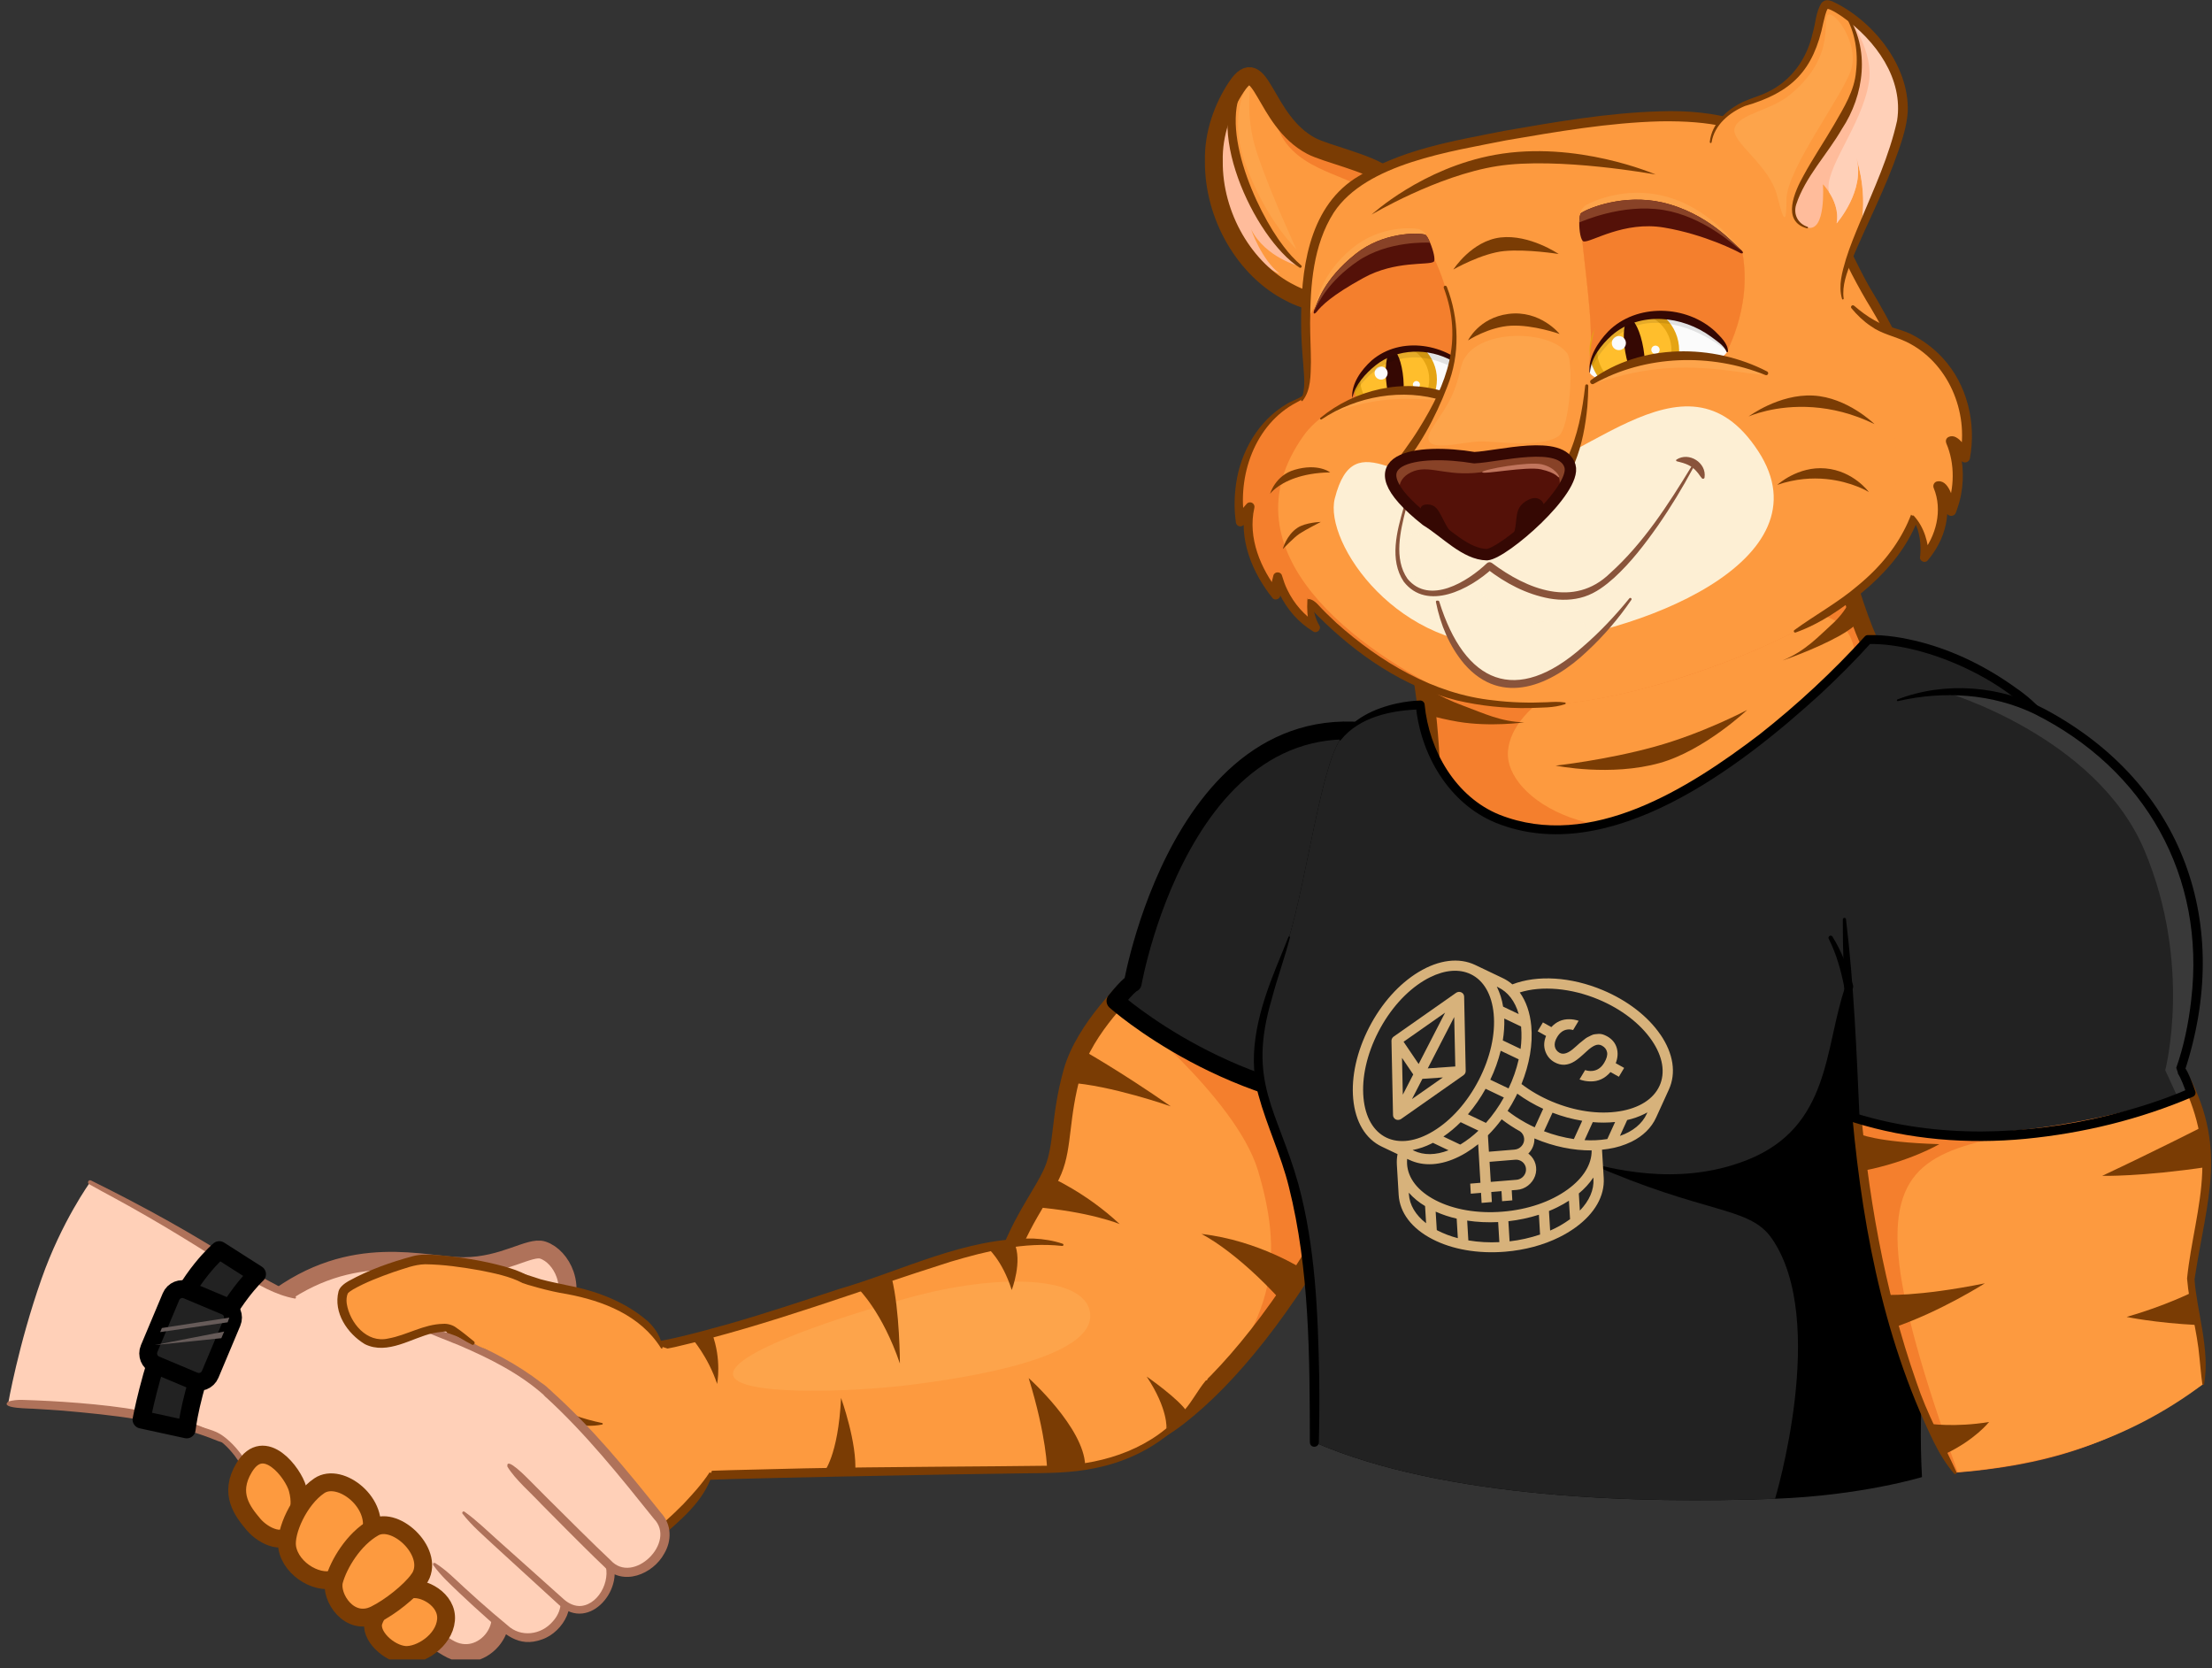 <svg xmlns="http://www.w3.org/2000/svg" width="248" height="187" viewBox="0 0 248 187" fill="none">
  <rect x="0" y="0" width="248" height="187" fill="#333333" stroke="none"/>
  <g clip-path="url(#clip0_1_1682)">
    <path d="M132.233 158.738C125.113 164.3 120.793 162.451 117.16 160.116C112.119 156.874 110.917 148.245 112.47 142.779C114.024 137.307 116.925 133.954 118.072 131.213C119.22 128.472 118.794 125.235 120.222 120.164C120.919 117.679 122.562 115.239 124.055 113.405C125.609 111.495 126.997 110.233 126.997 110.233L156.13 124.078C154.837 126.618 154.732 127.23 150.749 134.681C144.154 147.023 137.71 154.464 132.228 158.743L132.233 158.738Z" fill="#F47F2D"/>
    <path d="M112.47 142.774C114.319 137.397 116.925 133.949 118.072 131.208C119.22 128.467 118.794 125.23 120.222 120.159C120.919 117.674 123.569 114.056 125.063 112.217C125.063 112.217 138.557 122.88 141.047 131.248C143.673 140.068 143.673 148.331 133.316 157.856C120.618 169.542 108.106 155.466 112.47 142.774Z" fill="#FD9A3F"/>
    <path d="M158.786 117.859C156.832 122.64 154.787 127.365 150.754 134.671C143.989 146.918 137.71 154.444 132.233 158.733C125.704 163.849 120.498 162.672 117.16 160.111C111.869 156.057 110.917 148.24 112.47 142.774C114.024 137.302 116.925 133.949 118.072 131.208C119.22 128.467 118.794 125.23 120.222 120.159C120.919 117.674 122.562 115.234 124.055 113.4C125.609 111.49 126.997 110.228 126.997 110.228" stroke="#7A3C04" stroke-width="2" stroke-linecap="round" stroke-linejoin="round"/>
    <path d="M156.135 124.068C138.276 124.018 125.063 112.217 125.063 112.217C126.616 110.308 126.997 110.223 126.997 110.223C126.997 110.223 134.198 73.167 159.498 83.555C182.127 92.845 158.701 117.779 156.135 124.068Z" fill="#222222"/>
    <path d="M156.135 124.068C138.276 124.018 125.063 112.217 125.063 112.217C126.616 110.308 126.997 110.223 126.997 110.223C126.997 110.223 133.406 73.768 159.498 83.555C182.463 92.168 158.701 117.779 156.135 124.068Z" stroke="black" stroke-width="2" stroke-linecap="round" stroke-linejoin="round"/>
    <path d="M146.179 142.353C146.179 142.353 141.133 139.055 134.704 138.334C134.704 138.334 138.512 140.163 143.723 145.91C143.723 145.91 145.207 144.036 146.179 142.353Z" fill="#7A3C04"/>
    <path d="M117.737 131.945C117.737 131.945 121.77 133.694 125.534 137.226C125.534 137.226 122.156 135.813 115.807 135.302C115.807 135.302 116.885 133.333 117.737 131.945Z" fill="#7A3C04"/>
    <path d="M121.375 117.719C121.375 117.719 125.579 120.074 131.266 124.028C131.266 124.028 124.466 121.643 119.806 121.367L121.375 117.724V117.719Z" fill="#7A3C04"/>
    <path d="M153.56 129.394C153.56 129.394 150.057 127.29 145.803 127.099C145.803 127.099 149.586 128.783 151.871 132.621L153.56 129.394Z" fill="#7A3C04"/>
    <path d="M135.17 149.829C136.828 153.808 134.303 156.774 133.601 157.511C130.404 160.893 128.004 164.646 117.396 164.736C108.031 164.812 78.827 165.127 73.931 165.713C69.036 166.3 60.392 166.24 60.001 159.786C59.59 152.926 67.768 151.568 70.053 151.422C76.251 151.037 91.129 146.066 95.894 144.447C102.744 142.117 112.124 137.963 119.11 139.552C127.142 141.38 132.825 144.202 135.165 149.829H135.17Z" fill="#FD9A3F"/>
    <path d="M82.184 154.078C82.375 156.544 95.543 156.067 101.982 155.261C108.421 154.454 122.647 152.289 122.226 147.298C121.861 142.984 111.899 142.683 101.727 145.53C91.55 148.371 82.019 151.913 82.184 154.073V154.078Z" fill="#FDA44B"/>
    <path d="M77.564 150.024C77.564 150.024 79.388 152.084 80.4 155.145C80.4 155.145 80.947 152.44 79.824 149.463L77.564 150.024Z" fill="#7A3C04"/>
    <path d="M76.482 165.603C76.482 165.603 77.915 163.103 77.745 161.459C77.745 161.459 78.306 163.143 78.977 165.633L76.482 165.603Z" fill="#7A3C04"/>
    <path d="M92.356 165.057C92.356 165.057 93.975 163.268 94.296 156.714C94.296 156.714 96.13 161.805 95.879 165.052H92.362L92.356 165.057Z" fill="#7A3C04"/>
    <path d="M96.26 144.507C96.26 144.507 98.921 147.073 100.895 152.86C100.895 152.86 100.885 146.893 99.978 143.27L96.265 144.507H96.26Z" fill="#7A3C04"/>
    <path d="M110.651 139.827C110.651 139.827 112.34 141.17 113.432 144.618C113.432 144.618 114.675 141.38 113.713 139.331L110.651 139.827Z" fill="#7A3C04"/>
    <path d="M117.396 164.731C117.396 164.731 117.366 161.098 115.331 154.489C115.331 154.489 121.515 160.021 121.665 164.27L117.401 164.731H117.396Z" fill="#7A3C04"/>
    <path d="M130.775 160.171C130.775 160.171 131.006 158.002 128.56 154.319C128.56 154.319 132.238 156.864 133.12 158.327L130.775 160.171Z" fill="#7A3C04"/>
    <path d="M69.171 150.896C73.39 150.766 77.604 149.548 81.683 148.426C85.812 147.243 89.891 145.885 93.985 144.532C101.186 142.458 108.226 138.705 115.908 138.85C117.005 138.905 118.108 139.075 119.145 139.431C119.21 139.451 119.245 139.526 119.225 139.592C119.205 139.647 119.145 139.682 119.09 139.677C114.82 139.206 110.631 140.248 106.562 141.451C96.32 144.688 86.183 148.581 75.675 151.011C73.55 151.462 71.411 151.868 69.176 151.903C68.9 151.903 68.67 151.688 68.67 151.407C68.67 151.127 68.895 150.896 69.176 150.901L69.171 150.896Z" fill="#7A3C04"/>
    <path d="M135.395 154.88C135.059 156.243 134.172 157.355 133.336 158.443C130.735 161.71 126.847 163.774 122.793 164.581C120.107 165.157 117.336 165.142 114.615 165.172L106.477 165.293C101.131 165.393 87.25 165.653 82.069 165.809C79.368 165.904 76.632 165.969 73.986 166.215C73.706 166.255 73.44 166.049 73.415 165.764C73.39 165.488 73.591 165.242 73.866 165.217C78.576 164.801 85.401 164.751 90.182 164.611C99.437 164.426 109.389 164.426 118.659 164.305C123.955 164.135 129.432 162.271 132.83 158.042C133.722 157.02 134.303 155.827 135.175 154.78C135.25 154.684 135.42 154.77 135.385 154.885L135.395 154.88Z" fill="#7A3C04"/>
    <path d="M61.92 147.9C58.763 150.365 50.791 149.253 48.145 151.187C46.888 152.104 45.424 155.491 43.3 158.137L43.29 158.152C40.944 161.063 37.788 163.068 33.223 159.831C25.942 154.659 27.926 147.915 30.617 145.865C39.547 139.05 47.564 141.962 52.024 141.942C56.478 141.922 59.385 139.657 60.858 140.143C61.95 140.504 62.902 141.566 63.353 142.854C63.93 144.502 63.699 146.517 61.925 147.895L61.92 147.9Z" fill="#FFD0B8"/>
    <path d="M61.92 147.9C58.763 150.365 50.791 149.253 48.145 151.187C46.888 152.104 45.424 155.491 43.3 158.137L43.29 158.152C40.944 161.063 37.788 163.068 33.223 159.831C25.942 154.659 27.926 147.915 30.617 145.865C39.547 139.05 47.564 141.962 52.024 141.942C56.478 141.922 59.385 139.657 60.858 140.143C61.95 140.504 62.902 141.566 63.353 142.854C63.93 144.502 63.699 146.517 61.925 147.895L61.92 147.9Z" stroke="#AF725A" stroke-width="2" stroke-miterlimit="10"/>
    <path d="M55.281 141.726C55.135 143.64 56.478 144.678 58.337 144.572C59.385 144.532 60.512 144.232 61.519 143.911C61.665 143.866 61.745 144.091 61.599 144.147L60.562 144.552C58.407 145.399 55.301 145.65 54.469 142.899C54.364 142.398 53.943 141.22 54.785 141.15C55.09 141.15 55.326 141.426 55.281 141.726Z" fill="#AF725A"/>
    <path d="M80.801 156.699C79.639 153.136 75.981 151.027 71.782 150.445C68.7 150.019 49.618 149.729 44.758 154.028C37.893 160.106 52.394 181.242 57.345 180.27C66.871 178.406 76.181 170.775 78.957 166.52C80.3 164.456 81.844 159.891 80.801 156.694V156.699Z" fill="#FD9A3F"/>
    <path d="M59.435 149.794C53.933 150.135 48.015 151.147 44.758 154.033C37.893 160.111 52.394 181.247 57.345 180.275C66.871 178.411 76.181 170.78 78.957 166.525C79.208 166.139 79.468 165.663 79.714 165.127" fill="#FD9A3F"/>
    <path d="M59.445 149.984C54.88 150.851 50.029 151.017 46.086 153.637C44.833 154.414 43.886 155.581 43.615 157.06C42.713 162.697 46.752 169.512 50.024 173.921C51.467 175.745 55.185 180.476 57.716 179.629C64.907 177.975 71.461 173.846 76.612 168.62C77.674 167.482 78.697 166.375 79.559 165.057L79.874 165.202C78.942 168.339 76.196 170.494 73.831 172.568C69.176 176.312 63.819 179.378 57.952 180.696C54.749 181.693 50.906 176.818 49.127 174.608C45.705 169.928 41.591 162.832 42.628 156.844C43.28 153.387 46.963 151.763 49.969 150.826C53.041 149.944 56.228 149.413 59.425 149.608L59.45 149.989L59.445 149.984Z" fill="#7A3C04"/>
    <path d="M72.218 148.311C68.269 145.855 62.872 144.913 58.793 143.375C51.623 140.664 46.201 147.639 53.131 151.132C57.581 153.377 60.452 159.57 67.512 159.61C75.545 159.655 75.896 150.601 72.213 148.311H72.218Z" fill="#FD9A3F"/>
    <path d="M74.197 151.092C73.826 150.014 73.009 148.947 72.222 148.306C67.357 144.367 62.877 144.908 58.798 143.37C51.628 140.659 46.206 147.634 53.136 151.127C57.586 153.372 60.457 159.565 67.517 159.605" fill="#FD9A3F"/>
    <path d="M74.102 151.127C71.822 147.469 67.638 145.83 63.544 145.069C61.444 144.743 59.34 144.081 57.295 143.48C55.376 143.064 53.181 143.36 51.693 144.668C50.12 145.966 50.13 148.115 51.668 149.453C52.404 150.18 53.397 150.586 54.279 151.132C56.989 152.911 59.034 155.622 61.705 157.325C63.459 158.463 65.388 159.074 67.512 159.53C67.603 159.54 67.603 159.69 67.512 159.7C62.922 160.617 59.169 156.834 56.127 154.028C55.14 153.146 54.153 152.324 53.011 151.718C51.192 150.816 49.358 149.298 49.353 147.038C49.388 144.457 51.798 142.728 54.103 142.348C56.378 141.862 58.508 142.749 60.617 143.415C61.635 143.691 62.682 143.891 63.739 144.121C66.941 144.733 70.163 145.96 72.663 148.15C73.49 148.927 74.122 149.939 74.287 151.067C74.302 151.172 74.152 151.222 74.102 151.132V151.127Z" fill="#7A3C04"/>
    <path d="M187.058 100.747C171.218 103.764 163.932 93.531 160.52 89.553C160.565 84.812 159.883 74.535 157.809 69.564C148.669 37.008 197.921 27.222 204.942 56.561C206.42 62.724 208.785 73.267 213.089 77.602C214.122 78.509 202.1 97.876 187.053 100.742L187.058 100.747Z" fill="#F47F2D"/>
    <path d="M187.058 100.747C171.188 103.608 163.932 93.531 160.52 89.553C160.565 84.812 159.883 74.535 157.809 69.564C148.669 37.008 197.921 27.222 204.942 56.561C206.42 62.724 208.785 73.267 213.089 77.602C214.122 78.509 202.06 98.036 187.053 100.742L187.058 100.747Z" stroke="#7A3C04" stroke-width="2" stroke-linecap="round" stroke-linejoin="round"/>
    <path d="M187.925 71.203C178.253 74.495 169.544 78.789 169.068 84.181C168.592 89.573 179.636 96.463 193.988 90.61C209.005 84.482 209.441 73.713 206.941 70.571C204.44 67.424 196.338 68.341 187.925 71.203Z" fill="#FD9A3F"/>
    <path d="M174.41 85.83C174.41 85.83 180.032 85.218 185.489 83.715C190.946 82.212 195.882 79.591 195.882 79.591C195.882 79.591 191.071 84.131 186.106 85.529C180.569 87.087 174.41 85.83 174.41 85.83Z" fill="#7A3C04"/>
    <path d="M170.897 80.979C170.897 80.979 167.084 81.52 163.461 80.909C162.204 80.698 161.236 80.448 160.024 80.162C159.914 79.08 159.778 77.962 159.608 76.86C159.608 76.86 161.031 78.007 164.113 79.14C166.363 79.967 168.257 80.914 170.897 80.979Z" fill="#7A3C04"/>
    <path d="M208.595 69.494C208.003 70.165 207.156 70.767 206.214 71.288C203.353 72.871 199.845 74.044 199.845 74.044C202.456 72.977 203.979 71.243 205.282 70.085C207.232 68.347 207.642 66.733 207.642 66.733C207.948 67.68 208.269 68.607 208.595 69.499V69.494Z" fill="#7A3C04"/>
    <path d="M236.5 107.667C235.508 128.502 219.127 134.375 219.127 134.375C219.127 134.375 214.532 148.481 215.485 165.588C215.485 165.588 208.71 167.658 199.024 168.019H199.014C183.996 168.575 161.988 168.039 147.356 161.685C147.356 161.685 147.722 147.454 146.109 137.863C144.37 127.49 141.042 124.724 141.042 118.546C141.042 113.72 143.648 107.983 144.53 105.051C146.444 98.743 148.093 86.195 150.227 82.953C152.808 79.03 159.222 79.03 159.222 79.03C159.222 79.03 159.914 91.006 171.644 92.845C188.566 95.491 209.431 71.694 209.431 71.694C209.431 71.694 218.105 71.127 227.671 79.03C227.671 79.03 236.074 86.596 236.535 103.548C236.575 104.866 236.56 106.239 236.495 107.667H236.5Z" fill="black"/>
    <path d="M178.178 130.402C191.312 136.214 196.107 135.177 198.648 138.84C205.032 148.03 199.014 168.019 199.014 168.019C183.996 168.575 161.988 168.039 147.356 161.685C147.356 161.685 147.722 147.454 146.109 137.863C144.37 127.49 141.042 124.724 141.042 118.546C141.042 113.72 143.648 107.983 144.53 105.051C146.444 98.743 148.093 86.195 150.227 82.953C152.808 79.03 159.222 79.03 159.222 79.03C159.222 79.03 159.914 91.006 171.644 92.845C188.566 95.491 209.431 71.694 209.431 71.694C209.431 71.694 218.105 71.127 227.671 79.03C227.671 79.03 236.074 86.596 236.535 103.548C192.88 94.538 214.673 122.605 195.872 130.046C187.799 133.243 179.997 130.702 178.173 130.402H178.178Z" fill="#222222"/>
    <path d="M150.167 82.908C151.49 80.593 154.111 79.406 156.616 78.859C157.473 78.679 158.32 78.559 159.227 78.529C159.488 78.529 159.698 78.724 159.723 78.98C160.209 84.116 163.186 89.342 168.121 91.337C178.344 95.37 189.308 88.395 197.265 82.337C201.489 79.01 205.468 75.317 209.076 71.348C209.161 71.253 209.281 71.203 209.401 71.198C211.446 71.148 213.375 71.483 215.329 71.979C219.158 72.982 222.755 74.775 225.962 77.081C227.581 78.173 229.104 79.611 230.222 81.25C234.852 87.699 236.821 95.696 237.041 103.533C237.052 103.809 236.831 104.039 236.555 104.049C236.28 104.059 236.049 103.839 236.039 103.563C235.829 95.921 233.91 88.1 229.41 81.841C225.627 76.459 216.016 72.06 209.471 72.195L209.817 72.025C207.988 74.059 206.069 75.968 204.08 77.822C195.13 85.98 180.468 97.355 167.736 92.254C162.444 90.094 159.252 84.597 158.731 79.055L159.232 79.526C156.03 79.621 152.402 80.348 150.303 82.988C150.253 83.069 150.122 82.983 150.172 82.903L150.167 82.908Z" fill="black"/>
    <path d="M146.855 161.675C146.835 152.124 146.835 142.338 144.5 133.042C143.638 129.535 142.035 126.243 141.083 122.735C139.74 117.874 141.288 112.878 143.097 108.389C143.553 107.266 144.019 106.154 144.455 105.031C144.47 104.986 144.525 104.966 144.57 104.981C144.61 104.996 144.635 105.041 144.625 105.086C144.024 107.442 143.177 109.707 142.576 112.027C139.82 121.367 143.212 124.348 145.572 132.762C147.486 139.847 147.762 147.173 147.907 154.444C147.937 156.864 147.927 159.279 147.862 161.71C147.837 162.331 146.865 162.376 146.86 161.685L146.855 161.675Z" fill="black"/>
    <path d="M178.178 131.965C178.258 131.985 179.095 132.251 180.378 132.682C178.639 132.396 178.218 132.005 178.178 131.965Z" fill="#222222"/>
    <path d="M157.002 125.491C157.027 125.476 157.057 125.461 157.082 125.446L164.078 120.54C164.158 120.485 164.218 120.41 164.263 120.33C164.308 120.244 164.328 120.154 164.328 120.059L164.153 111.731C164.153 111.631 164.123 111.53 164.068 111.445C164.012 111.36 163.932 111.29 163.842 111.25C163.752 111.205 163.647 111.185 163.541 111.195C163.436 111.205 163.336 111.24 163.251 111.3L156.256 116.206C156.175 116.261 156.115 116.336 156.07 116.416C156.025 116.501 156.005 116.592 156.005 116.687L156.18 125.015C156.18 125.11 156.21 125.2 156.256 125.28C156.306 125.361 156.371 125.431 156.451 125.476C156.531 125.521 156.626 125.551 156.722 125.551C156.817 125.551 156.912 125.531 157.002 125.491ZM159.473 120.946L161.768 120.786L158.305 123.211L159.473 120.946ZM159.052 119.282L157.363 116.787L162.018 113.525L159.052 119.282ZM158.445 120.455L157.278 122.72L157.188 118.596L158.445 120.45V120.455ZM163.161 119.558L160.074 119.773L163.04 114.016L163.161 119.558Z" fill="#D7B27B"/>
    <path d="M186.161 115.99C184.758 113.936 182.468 112.167 179.707 111.004C176.139 109.506 172.366 109.271 169.56 110.353C169.234 110.072 168.873 109.837 168.482 109.651L165.406 108.183C163.582 107.311 161.322 107.592 159.042 108.97C156.847 110.298 154.878 112.503 153.5 115.183C152.122 117.859 151.485 120.705 151.716 123.191C151.956 125.772 153.089 127.671 154.918 128.543L156.687 129.384C156.611 129.78 156.586 130.176 156.611 130.572L156.812 133.949C156.932 135.954 158.275 137.718 160.59 138.915C162.825 140.073 165.716 140.569 168.743 140.323C170.948 140.143 173.042 139.582 174.816 138.7C175.457 138.384 176.069 138.018 176.65 137.597C178.805 136.034 179.922 134.065 179.802 132.06L179.611 128.888C179.847 128.863 180.077 128.833 180.303 128.798C181.21 128.663 182.097 128.392 182.924 127.991C184.201 127.36 185.154 126.433 185.68 125.275L187.103 122.154C187.95 120.3 187.614 118.105 186.156 115.975L186.161 115.99ZM173.107 126.819L174.059 124.739C175.132 125.155 176.249 125.456 177.392 125.646L176.455 127.696C175.307 127.525 174.185 127.23 173.107 126.819ZM172.06 126.378C171.709 126.217 171.368 126.042 171.038 125.862C170.998 125.837 170.953 125.812 170.912 125.787C170.251 125.421 169.62 125.005 169.028 124.539C169.344 124.053 169.635 123.547 169.905 123.021C169.975 122.885 170.046 122.745 170.111 122.605C171.018 123.266 171.99 123.832 173.017 124.303L172.065 126.383L172.06 126.378ZM170.882 127.661C170.902 127.961 170.797 128.257 170.592 128.482C170.391 128.713 170.106 128.853 169.8 128.878L166.929 129.114L166.819 127.275C167.38 126.714 167.896 126.117 168.362 125.481C169.013 125.982 169.705 126.438 170.426 126.834C170.562 126.929 170.672 127.054 170.747 127.195C170.827 127.335 170.872 127.495 170.882 127.661ZM170.702 130.271C170.872 130.417 170.993 130.607 171.053 130.823C171.108 131.038 171.103 131.263 171.028 131.479C170.953 131.689 170.817 131.88 170.637 132.02C170.457 132.16 170.236 132.246 170.011 132.261L167.139 132.496L167.004 130.246L169.875 130.011C170.026 129.996 170.176 130.011 170.321 130.061C170.467 130.106 170.597 130.181 170.707 130.276L170.702 130.271ZM160.485 128.202C160.54 128.177 160.595 128.147 160.65 128.117L162.404 128.953C160.976 129.51 159.628 129.53 158.521 128.999L158.375 128.928C159.107 128.783 159.818 128.538 160.49 128.202H160.485ZM163.772 128.277C163.772 128.277 163.732 128.302 163.712 128.312L161.828 127.415C162.519 126.939 163.171 126.398 163.762 125.802L165.756 126.754C165.15 127.33 164.489 127.841 163.772 128.282V128.277ZM166.558 122.058L168.607 123.036C168.046 124.053 167.37 125.005 166.598 125.882L164.579 124.92C165.335 124.033 165.997 123.076 166.558 122.058ZM169.134 122.018L167.084 121.041C167.585 119.999 167.976 118.912 168.252 117.794L170.271 118.756C170.016 119.879 169.635 120.971 169.134 122.018ZM170.482 117.589L168.487 116.637C168.623 115.825 168.678 114.998 168.653 114.181L170.537 115.078C170.537 115.078 170.537 115.123 170.542 115.143C170.612 115.955 170.592 116.777 170.482 117.589ZM170.276 113.685L168.522 112.848C168.402 112.067 168.162 111.315 167.816 110.608L167.961 110.679C169.074 111.21 169.865 112.257 170.271 113.685H170.276ZM152.868 123.071C152.658 120.796 153.249 118.17 154.532 115.68C155.815 113.189 157.629 111.15 159.638 109.937C159.873 109.792 160.109 109.666 160.344 109.551C162.018 108.724 163.612 108.599 164.889 109.21C166.348 109.907 167.265 111.495 167.465 113.675C167.675 115.95 167.084 118.576 165.801 121.066C164.519 123.557 162.705 125.596 160.695 126.809C158.771 127.976 156.902 128.232 155.444 127.535C153.986 126.839 153.069 125.25 152.868 123.071ZM157.994 130.021C159.608 130.792 161.557 130.662 163.561 129.67C163.827 129.54 164.093 129.394 164.358 129.234C164.834 128.943 165.29 128.623 165.726 128.272L165.982 132.596L164.834 132.692L164.899 133.819L166.047 133.724L166.112 134.851L167.26 134.756L167.194 133.629L168.342 133.533L168.407 134.661L169.555 134.566L169.489 133.438L170.066 133.393C170.522 133.358 170.958 133.188 171.318 132.907C171.679 132.626 171.955 132.251 172.105 131.83C172.255 131.404 172.275 130.948 172.16 130.517C172.045 130.086 171.804 129.705 171.464 129.414C171.429 129.384 171.389 129.354 171.348 129.324C171.574 129.099 171.754 128.833 171.87 128.538C171.985 128.247 172.04 127.931 172.03 127.621C172.055 127.631 172.075 127.641 172.1 127.651C174.205 128.538 176.404 128.984 178.449 128.968C178.469 130.517 177.527 132.06 175.768 133.338C173.869 134.721 171.278 135.608 168.467 135.833C165.656 136.064 162.985 135.608 160.941 134.551C158.982 133.538 157.849 132.095 157.754 130.492C157.744 130.301 157.749 130.106 157.764 129.916L157.984 130.021H157.994ZM167.966 137.001L168.101 139.251C166.934 139.311 165.771 139.246 164.624 139.055L164.494 136.836C165.641 137.006 166.804 137.061 167.966 137.001ZM169.114 136.906C170.271 136.775 171.419 136.535 172.536 136.179L172.666 138.399C171.554 138.775 170.406 139.03 169.249 139.161L169.114 136.911V136.906ZM157.959 133.869L157.949 133.709C158.475 134.295 159.087 134.801 159.773 135.207L159.888 137.131C158.706 136.214 158.034 135.087 157.959 133.869ZM161.146 137.928C161.146 137.928 161.106 137.908 161.086 137.898L160.961 135.833C161.717 136.169 162.504 136.43 163.316 136.615L163.446 138.805C162.644 138.599 161.873 138.304 161.141 137.933L161.146 137.928ZM173.794 137.953L173.663 135.763C173.989 135.633 174.305 135.488 174.611 135.337C175.057 135.117 175.487 134.871 175.903 134.606L176.029 136.675C176.029 136.675 175.994 136.7 175.974 136.715C175.292 137.206 174.565 137.622 173.794 137.953ZM177.126 135.718L177.011 133.794C177.637 133.278 178.183 132.682 178.639 132.01L178.649 132.17C178.725 133.393 178.188 134.616 177.126 135.713V135.718ZM177.652 127.821L178.574 125.797C179.406 125.872 180.248 125.867 181.08 125.782L180.208 127.691C180.208 127.691 180.163 127.701 180.143 127.701C179.316 127.831 178.479 127.866 177.652 127.816V127.821ZM184.632 124.855C184.116 125.982 183.069 126.839 181.621 127.34L182.433 125.561C183.094 125.416 183.735 125.19 184.347 124.89C184.467 124.829 184.582 124.764 184.698 124.704L184.627 124.855H184.632ZM186.055 121.733C185.379 123.216 183.786 124.228 181.566 124.584C179.251 124.955 176.565 124.569 174.004 123.492C172.782 122.98 171.629 122.324 170.582 121.527C171.479 119.307 171.87 117.043 171.679 115.013C171.539 113.505 171.093 112.232 170.386 111.26C172.847 110.478 176.164 110.764 179.231 112.052C181.796 113.129 183.911 114.758 185.199 116.642C186.431 118.446 186.732 120.255 186.055 121.738V121.733Z" fill="#D7B27B"/>
    <path d="M177.096 120.996L177.717 119.959C177.973 120.049 178.228 120.079 178.489 120.059C179.065 120.014 179.516 119.708 179.857 119.142C180.128 118.686 180.238 118.3 180.183 117.98C180.123 117.654 179.932 117.403 179.616 117.228C179.366 117.088 179.105 117.078 178.835 117.193C178.564 117.303 178.264 117.514 177.933 117.819C177.291 118.42 176.825 118.806 176.54 118.977C175.768 119.458 175.016 119.493 174.285 119.082C173.789 118.806 173.448 118.395 173.253 117.849C173.062 117.298 173.092 116.727 173.338 116.136L172.396 115.609L172.987 114.617L173.929 115.143C174.48 114.547 175.147 114.251 175.933 114.261C176.294 114.261 176.645 114.322 176.991 114.437L176.369 115.474C176.159 115.409 175.953 115.389 175.748 115.414C175.272 115.469 174.886 115.755 174.58 116.261C174.345 116.652 174.26 117.002 174.32 117.313C174.38 117.624 174.555 117.859 174.846 118.025C175.282 118.27 175.848 118.075 176.54 117.443C176.6 117.393 176.71 117.293 176.875 117.148C177.036 116.997 177.151 116.897 177.231 116.842C177.306 116.777 177.427 116.682 177.587 116.556C177.747 116.421 177.878 116.331 177.978 116.281C178.078 116.231 178.208 116.166 178.374 116.085C178.529 116.005 178.669 115.955 178.8 115.945C178.925 115.925 179.065 115.91 179.221 115.905C179.376 115.895 179.536 115.915 179.702 115.965C179.857 116.015 180.017 116.085 180.183 116.176C180.739 116.486 181.095 116.917 181.26 117.468C181.42 118.01 181.385 118.586 181.15 119.192L182.092 119.718L181.501 120.71L180.558 120.184C179.942 120.906 179.186 121.257 178.294 121.232C177.883 121.227 177.482 121.151 177.091 121.011L177.096 120.996Z" fill="#D7B27B"/>
    <path d="M247.554 131.539C247.229 136.876 245.48 140.348 245.625 143.37C245.976 147.409 247.158 150.3 247.018 155.155C238.424 160.828 231.985 164.055 219.258 165.092C212.443 153.742 208.925 136.254 207.963 122.625L242.779 120.019L244.458 119.894C245.926 122.665 247.815 127.946 247.549 131.539H247.554Z" fill="#F47F2D"/>
    <path d="M247.554 131.539C247.229 136.876 245.48 140.348 245.625 143.37C245.976 147.409 247.158 150.3 247.018 155.155C238.424 161.635 228.994 164.255 219.498 165.037C203.288 120.139 217.895 131.955 245.645 122.504C246.487 124.945 247.609 128.793 247.549 131.539H247.554Z" fill="#FD9A3F"/>
    <path d="M244.894 119.653C249.914 128.507 247.429 134.285 246.041 143.425C246.267 146.862 247.81 151.337 247.113 155.166C247.098 155.271 246.928 155.271 246.918 155.161C246.778 154.168 246.697 153.196 246.597 152.219C246.342 149.218 245.45 146.356 245.204 143.325C245.61 139.326 246.748 135.418 246.903 131.424C247.093 127.46 245.961 123.597 244.027 120.149C243.681 119.573 244.563 119.042 244.899 119.653H244.894Z" fill="#7A3C04"/>
    <path d="M219.072 165.187C218.19 164.165 217.414 162.877 216.812 161.665C210.895 149.558 208.509 136.004 207.467 122.66C207.432 122.033 208.404 121.913 208.469 122.595C209.346 133.568 211.225 144.562 214.873 154.97C216.036 158.478 217.815 161.675 219.348 165.017C219.428 165.177 219.193 165.343 219.077 165.192L219.072 165.187Z" fill="#7A3C04"/>
    <path d="M245.645 122.504C245.645 122.504 222.71 130.487 207.963 125.336C207.718 118.335 206.786 103.067 206.786 103.067C206.786 103.067 203.724 78.143 218.025 77.577C221.798 77.426 226.048 78.093 230.417 80.723C254.119 95.01 244.453 119.894 244.453 119.894C244.453 119.894 244.798 120.109 245.64 122.504H245.645Z" fill="#222222"/>
    <path d="M245.645 122.504L245.54 122.534L244.112 122.93L242.759 119.974C242.759 119.974 245.836 108.168 240.429 95.335C235.022 82.502 218.03 77.572 218.03 77.572C221.798 77.351 226.053 78.088 230.422 80.718C254.124 95.004 244.458 119.889 244.458 119.889C244.458 119.889 244.803 120.104 245.645 122.499V122.504Z" fill="#393939"/>
    <path d="M206.966 103.057C207.853 110.438 208.154 117.894 208.484 125.316L208.118 124.839C217.268 127.656 227.15 127.3 236.39 125.04C239.472 124.268 242.548 123.311 245.435 122.043L245.174 122.665C244.869 121.848 244.603 121.001 244.132 120.275C244.132 120.275 244.122 120.265 244.127 120.27C244.142 120.28 244.102 120.254 244.197 120.325L243.992 119.708C244.848 117.283 245.38 114.672 245.67 112.087C247.304 98.201 240.499 86.225 228.062 80.017C223.362 77.762 217.935 77.416 212.784 78.599C212.673 78.634 212.618 78.448 212.729 78.413C218.095 76.344 224.324 76.855 229.39 79.571C244.828 87.889 250.355 103.613 244.939 120.074L244.733 119.458C244.853 119.543 244.833 119.543 244.868 119.573C245.204 119.979 245.4 120.485 245.605 120.956C245.796 121.417 245.966 121.878 246.126 122.339C246.211 122.585 246.091 122.85 245.861 122.95C239.873 125.506 233.539 127.044 227.075 127.671C220.616 128.287 214.021 127.761 207.813 125.822C207.597 125.756 207.457 125.561 207.447 125.351C207.267 119.788 206.871 114.216 206.705 108.649L206.63 105.863C206.625 104.931 206.6 104.004 206.61 103.072C206.625 102.857 206.931 102.832 206.966 103.052V103.057Z" fill="black"/>
    <path d="M246.743 126.418C246.743 126.418 241.421 129.129 235.684 131.82C235.684 131.82 240.058 131.93 247.544 130.812C247.544 130.812 247.825 128.437 246.743 126.418Z" fill="#7A3C04"/>
    <path d="M208.354 127.079C208.354 127.079 210.223 128.051 217.429 128.267C217.429 128.267 214.056 130.251 208.87 131.253L208.354 127.084V127.079Z" fill="#7A3C04"/>
    <path d="M211.21 145.154C211.21 145.154 214.863 145.419 222.535 143.866C222.535 143.866 217.564 147.038 212.333 148.817L211.21 145.154Z" fill="#7A3C04"/>
    <path d="M216.251 159.605C216.251 159.605 219.213 160.046 223.006 159.41C223.006 159.41 221.437 161.434 218 163.038L216.251 159.605Z" fill="#7A3C04"/>
    <path d="M245.786 144.868C245.786 144.868 242.764 146.391 238.429 147.634C238.429 147.634 241.596 148.306 246.417 148.546L245.786 144.868Z" fill="#7A3C04"/>
    <path d="M206.776 110.684C206.415 108.83 205.889 106.935 205.027 105.242C204.967 105.122 205.012 104.976 205.132 104.916C205.242 104.856 205.383 104.896 205.448 105.001C206.5 106.7 207.196 108.549 207.753 110.463C207.923 111.135 206.906 111.365 206.776 110.679V110.684Z" fill="black"/>
    <path d="M10.097 132.541C26.739 140.834 26.799 143.189 33.097 145.469C39.882 147.925 39.897 153.692 37.592 158.227C34.395 164.516 29.329 164.015 23.451 160.813C17.574 157.611 0.912 157.365 0.912 157.365C0.912 157.365 2.045 150.801 4.645 143.395C6.91 136.936 10.097 132.546 10.097 132.546V132.541Z" fill="#FFD0B8"/>
    <path d="M10.203 132.336C16.12 135.257 21.943 138.464 27.465 142.082C29.289 143.295 31.314 144.061 33.142 145.364C33.238 145.429 33.173 145.6 33.052 145.575C30.832 145.164 28.883 143.991 26.989 142.844C22.404 139.862 17.689 136.946 12.878 134.335C11.911 133.809 10.939 133.293 9.982 132.747C9.737 132.606 9.927 132.206 10.197 132.336H10.203Z" fill="#AF725A"/>
    <path d="M0.912 157.13C1.955 156.799 2.982 156.984 4.014 156.989C5.046 157.03 6.079 157.09 7.106 157.155C11.751 157.471 16.421 157.987 20.896 159.34C22.349 159.791 23.978 160.407 25.065 161.509C25.361 162.025 23.812 161.279 23.502 161.179C18.245 159.214 12.598 158.633 7.036 158.142C6.013 158.067 4.991 157.997 3.969 157.942C3.528 157.881 -0.065 157.947 0.912 157.135V157.13Z" fill="#AF725A"/>
    <path d="M23.046 152.109C24.093 149.568 28.006 147.459 29.845 146.958C39.015 144.457 56.463 151.362 61.414 156.203C67.612 162.271 48.721 183.923 42.763 180.441C28.783 172.268 28.823 163.338 24.398 160.948C21.302 159.274 21.773 155.191 23.046 152.109Z" fill="#FFD0B8"/>
    <path d="M46.968 148.737C48.666 148.892 50.295 149.413 51.853 150.059C54.98 151.372 57.992 152.931 60.688 155.015C64.09 157.245 63.198 161.479 61.775 164.606C59.535 170.078 50.019 181.884 43.575 181.167L43.23 181.087L42.889 180.967C42.728 180.897 42.438 180.731 42.292 180.641C41.32 180.065 40.028 179.228 39.111 178.571C36.355 176.617 33.829 174.307 31.755 171.631C29.645 169.026 28.247 165.879 26.313 163.198C25.571 162.251 24.709 161.374 23.592 160.908L22.444 160.427C22.319 160.377 22.259 160.237 22.314 160.116C22.359 160.006 22.484 159.946 22.599 159.981C23.416 160.222 24.298 160.457 24.99 160.968C27.099 162.481 28.227 164.952 29.54 167.066C31.223 169.933 33.243 172.578 35.688 174.823C37.798 176.778 40.223 178.486 42.703 179.944C43.009 180.14 43.355 180.31 43.721 180.37C48.797 180.791 55.947 172.533 58.578 168.575C60.517 165.568 64.03 159.645 61.068 156.478C58.322 154.003 54.915 152.294 51.528 150.841C49.994 150.21 48.451 149.638 46.907 148.947C46.797 148.907 46.847 148.721 46.963 148.742L46.968 148.737Z" fill="#AF725A"/>
    <path d="M47.599 173.681C50.791 175.65 52.475 176.928 54.715 178.712C58.282 181.548 54.228 187.185 50.19 184.715C46.221 182.29 43.004 180.676 41.37 179.238C38.99 177.143 42.192 170.344 47.594 173.681H47.599Z" fill="#FFD0B8"/>
    <path d="M49.523 174.904C51.598 176.502 52.269 176.863 54.715 178.712C58.347 181.458 54.228 187.185 50.19 184.715C46.221 182.29 42.919 180.551 41.075 179.398" stroke="#AF725A" stroke-width="2" stroke-linecap="round" stroke-linejoin="round"/>
    <path d="M54.288 168.725C57.37 171.596 61.038 175.795 62.817 178.045C65.002 180.811 60.257 185.752 56.699 182.635C52.785 179.213 50.24 176.888 48.691 175.354C44.638 171.336 51.122 165.774 54.288 168.725Z" fill="#FFD0B8"/>
    <path d="M54.649 168.374C57.135 170.91 59.64 173.531 61.97 176.216C62.196 176.487 62.797 177.193 63.013 177.459C65.032 179.604 63.213 182.951 60.768 183.788C58.077 184.77 56.528 183.121 54.689 181.498C53.617 180.551 52.56 179.579 51.523 178.597C50.49 177.604 49.428 176.652 48.586 175.47C48.531 175.395 48.551 175.294 48.621 175.239C48.676 175.199 48.752 175.199 48.802 175.234C50.039 176.006 51.026 177.038 52.079 177.995C53.126 178.957 54.183 179.904 55.266 180.831L56.899 182.204C58.377 183.592 60.662 183.302 61.96 181.788C62.972 180.701 63.233 179.113 62.211 178.11C62.01 177.85 61.404 177.163 61.189 176.898C58.849 174.247 56.398 171.611 53.938 169.076C53.487 168.61 54.188 167.908 54.654 168.374H54.649Z" fill="#AF725A"/>
    <path d="M58.152 163.599C61.189 166.169 66.024 172.052 67.803 174.302C69.988 177.068 66.31 182.726 62.837 179.509C59.425 176.352 53.657 171.215 51.968 169.582C49.017 166.726 54.474 160.482 58.157 163.599H58.152Z" fill="#FFD0B8"/>
    <path d="M58.508 163.248C61.394 166.19 64.205 169.296 66.876 172.433C67.367 173.064 68.034 173.731 68.459 174.453C70.338 177.93 66.094 183.061 62.677 179.919C60.853 178.246 57.18 174.893 55.356 173.22C54.153 172.087 52.88 171.02 51.858 169.697C51.803 169.627 51.818 169.527 51.888 169.472C51.944 169.427 52.024 169.427 52.079 169.472C53.442 170.434 54.604 171.601 55.842 172.694L59.535 175.996L63.223 179.298C63.789 179.799 64.486 180.1 65.172 180.035C67.337 179.789 68.675 176.702 67.648 174.919C67.347 174.407 66.55 173.566 66.144 173.069C63.449 169.988 60.663 166.866 57.801 163.96C57.34 163.499 58.047 162.782 58.513 163.253L58.508 163.248Z" fill="#AF725A"/>
    <path d="M61.444 156.769C64.741 159.279 71.962 167.723 73.926 170.208C76.342 173.265 71.26 178.261 68.289 175.455C64.556 171.922 58.688 166.019 57.044 164.26C53.021 159.941 57.671 153.898 61.439 156.769H61.444Z" fill="#FFD0B8"/>
    <path d="M61.715 155.862C66.35 160.001 70.263 164.786 74.122 169.617C75.314 170.915 75.324 172.714 74.483 174.142C73.23 176.482 69.807 177.895 67.763 175.65L66.736 174.663C65.438 173.41 62.015 169.963 60.703 168.635C59.57 167.407 57.756 165.854 56.889 164.421C56.689 163.173 59.154 165.734 59.38 165.954L61.384 167.968C63.248 169.812 66.585 173.16 68.469 174.919C70.995 177.7 75.881 172.899 73.315 170.263C69.502 165.503 65.623 160.657 61.118 156.554C60.672 156.163 61.254 155.466 61.725 155.862H61.715Z" fill="#AF725A"/>
    <path d="M28.818 142.849C28.818 142.849 25.806 145.6 23.491 151.082C21.387 156.073 20.931 160.247 20.931 160.247L15.865 159.144C15.865 159.144 16.797 154.033 18.942 148.596C21.146 143.009 24.584 140.143 24.584 140.143L28.818 142.844V142.849Z" fill="#222222" stroke="black" stroke-width="2" stroke-linecap="round" stroke-linejoin="round"/>
    <path d="M25.279 146.43L20.983 144.624C20.279 144.328 19.468 144.658 19.172 145.362L16.721 151.192C16.424 151.896 16.755 152.706 17.459 153.003L21.755 154.809C22.459 155.105 23.27 154.775 23.566 154.071L26.018 148.241C26.314 147.537 25.983 146.726 25.279 146.43Z" fill="#222222" stroke="black" stroke-width="2" stroke-miterlimit="10"/>
    <path d="M18.15 148.877L17.954 149.333L25.521 148.24L25.711 147.714L18.15 148.877Z" fill="#665B59"/>
    <path d="M17.363 150.786L25.135 149.273L24.814 150.019L17.363 150.786Z" fill="#665B59"/>
    <path d="M60.718 149.283C59.971 151.603 55.792 152.354 53.021 150.545C50.25 148.737 50.731 148.661 48.616 148.972C46.502 149.283 43.149 151.623 40.884 150.089C38.624 148.556 38.053 145.895 38.519 144.758C38.985 143.62 45.209 141.476 47.023 141.225C48.832 140.97 56.067 142.288 58.483 143.691C60.893 145.094 61.449 147.003 60.718 149.283Z" fill="#FD9A3F"/>
    <path d="M52.901 150.731C52.159 150.37 51.422 149.869 50.711 149.483C50.35 149.303 50.114 149.233 49.729 149.283C49.363 149.313 48.912 149.393 48.531 149.458C46.221 149.954 43.465 151.954 40.904 150.686C38.93 149.493 37.357 147.148 37.953 144.778C38.073 144.277 38.635 143.871 39.06 143.625C41.391 142.343 43.756 141.511 46.291 140.824C47.158 140.589 48.095 140.639 48.972 140.694C51.548 140.894 54.078 141.305 56.569 141.987C57.4 142.227 58.227 142.483 59.049 142.944C59.289 143.079 59.375 143.385 59.239 143.625C59.099 143.871 58.783 143.956 58.543 143.811C57.145 143.079 55.431 142.738 53.858 142.423C51.813 142.057 49.739 141.756 47.669 141.731C46.452 141.756 45.324 142.227 44.157 142.593C42.593 143.144 40.995 143.751 39.602 144.542C39.381 144.678 39.156 144.818 39 144.988C38.86 145.284 38.815 145.735 38.875 146.141C39.211 148.281 41.12 150.616 43.525 150.054C45.59 149.694 47.484 148.451 49.673 148.411C50.13 148.366 50.736 148.531 51.107 148.807C51.848 149.313 52.47 149.839 53.136 150.375C53.337 150.53 53.121 150.866 52.895 150.741L52.901 150.731Z" fill="#7A3C04"/>
    <path d="M45.935 178.231C47.333 177.8 50.225 179.283 50.004 181.623C49.784 183.963 47.088 185.642 45.409 185.527C43.635 185.401 41.355 183.332 41.902 181.748C42.538 179.899 44.597 178.642 45.935 178.231Z" fill="#FD9A3F"/>
    <path d="M45.935 178.231C47.333 177.8 50.225 179.283 50.004 181.623C49.784 183.963 47.088 185.642 45.409 185.527C43.635 185.401 41.355 183.332 41.902 181.748C42.538 179.899 44.597 178.642 45.935 178.231Z" stroke="#7A3C04" stroke-width="2" stroke-miterlimit="10"/>
    <path d="M33.363 166.911C32.902 165.167 29.635 160.828 27.39 164.501C25.586 167.452 27.23 169.477 28.427 170.905C29.51 172.198 32.12 173.521 32.967 171.296C33.729 169.286 33.684 168.119 33.363 166.911Z" fill="#FD9A3F" stroke="#7A3C04" stroke-width="2" stroke-miterlimit="10"/>
    <path d="M41.486 172.137C42.743 168.59 38.153 164.967 35.798 166.56C33.533 168.089 31.915 171.722 32.2 173.47C32.616 176.036 35.959 177.905 37.913 176.853C39.867 175.8 40.929 173.711 41.486 172.142V172.137Z" fill="#FD9A3F" stroke="#7A3C04" stroke-width="2" stroke-miterlimit="10"/>
    <path d="M46.933 177.073C48.982 174.242 44.432 169.848 41.937 171.246C39.632 172.543 37.953 175.385 37.462 177.199C36.971 179.012 39.161 182.435 42.052 181.002C43.726 180.175 45.955 178.416 46.928 177.068L46.933 177.073Z" fill="#FD9A3F" stroke="#7A3C04" stroke-width="2" stroke-miterlimit="10"/>
    <path d="M156.887 29.487C156.596 30.224 156.17 30.94 155.579 31.627C151.32 36.552 144.71 32.864 144.71 32.864C139.529 30.294 136.021 24.14 136.092 18.047C136.087 18.047 136.087 18.042 136.092 18.037C136.016 14.985 137.114 11.999 138.637 9.719C141.438 5.53 141.634 13.527 147.02 16.363C148.644 17.22 153.54 18.288 155.273 19.675C157.213 21.224 158.696 24.927 156.887 29.482V29.487Z" fill="#FD9A3F"/>
    <path d="M140.802 28.655C140.882 28.83 142.065 31.296 144.024 32.433C142.145 31.281 138.251 28.881 136.613 22.191C135.375 17.135 136.548 13.076 137.981 10.746C137.259 12.174 138.372 23.85 145.788 29.878C145.788 29.878 141.889 28.921 140.266 25.704C140.266 25.704 141.413 29.121 143.498 30.7C143.393 30.659 141.704 30.013 140.802 28.655Z" fill="#FFBC9B"/>
    <path d="M156.887 29.487C155.719 26.024 154.191 22.236 152.573 21.018C150.298 19.315 143.302 18.663 142.851 12.289C142.851 12.289 144.124 14.86 147.02 16.368C148.098 16.924 153.545 18.282 155.273 19.68C157.208 21.244 158.696 24.932 156.887 29.487Z" fill="#F47F2D"/>
    <path d="M139.895 9.022C136.237 13.497 140.807 23.619 143.909 27.618C144.49 28.395 145.146 29.111 145.883 29.747C146.033 29.863 145.858 30.113 145.698 29.998C140.611 26.746 134.463 13.592 139.479 8.596C139.76 8.351 140.15 8.742 139.895 9.017V9.022Z" fill="#7A3C04"/>
    <path d="M140.06 9.408C139.81 9.473 137.685 12.901 139.584 18.237C141.859 24.626 145.332 27.919 145.332 27.919C145.332 27.919 142.496 21.815 140.957 17.24C139.389 12.585 140.426 9.318 140.065 9.413L140.06 9.408Z" fill="#FDA44B"/>
    <path d="M156.887 29.487C156.596 30.224 156.17 30.94 155.579 31.627C151.32 36.552 144.71 32.864 144.71 32.864C139.529 30.294 136.021 24.14 136.092 18.047C136.087 18.047 136.087 18.042 136.092 18.037C136.016 14.985 137.114 11.999 138.637 9.719C141.438 5.53 141.634 13.527 147.02 16.363C148.644 17.22 153.535 18.288 155.268 19.671C157.213 21.219 158.696 24.927 156.887 29.477V29.487Z" stroke="#7A3C04" stroke-width="2" stroke-linecap="round" stroke-linejoin="round"/>
    <path d="M146.88 65.3C146.88 65.3 146.655 69.138 147.476 70.356C147.476 70.356 144.375 68.697 143.257 64.658C143.257 64.658 142.871 65.936 143.042 66.703C143.042 66.703 138.923 61.953 140.161 56.816C140.161 56.816 139.394 57.583 139.073 58.49C139.073 58.49 137.951 52.662 141.518 48.102C143.823 45.161 145.607 45.041 146.189 44.419C146.499 49.24 145.793 53.82 146.885 65.295L146.88 65.3Z" fill="#F47F2D"/>
    <path d="M147.005 65.305C147.111 66.878 147.086 68.737 147.907 70.1C148.198 70.516 147.667 71.067 147.241 70.797C145.567 69.79 144.295 68.306 143.448 66.573C143.162 66.006 142.957 65.4 142.771 64.794L143.733 64.804C143.693 64.944 143.653 65.109 143.618 65.265C143.528 65.686 143.448 66.237 143.528 66.613C143.638 67.109 142.967 67.424 142.656 67.029C140.366 64.162 138.828 60.389 139.664 56.701L140.506 57.172C140.416 57.267 140.306 57.393 140.211 57.508C139.925 57.864 139.669 58.28 139.519 58.696C139.419 58.951 139.133 59.076 138.878 58.976C138.707 58.911 138.597 58.756 138.567 58.59C138.347 57.097 138.382 55.659 138.587 54.211C139.098 50.633 141.078 47.16 144.234 45.306C144.811 44.931 145.572 44.745 146.088 44.324C146.144 44.274 146.229 44.279 146.274 44.334C146.319 44.384 146.319 44.465 146.274 44.515C145.993 44.805 145.657 44.956 145.352 45.126C140.667 47.571 138.677 53.394 139.549 58.4L138.582 58.33C138.853 57.603 139.264 57.022 139.79 56.466C139.98 56.27 140.296 56.265 140.496 56.456C140.632 56.586 140.672 56.766 140.632 56.937C139.87 60.284 141.338 63.776 143.408 66.377L142.541 66.813C142.4 65.971 142.566 65.3 142.766 64.518C142.886 64.047 143.598 64.052 143.723 64.508C143.894 65.064 144.079 65.621 144.34 66.137C145.066 67.655 146.269 69.048 147.702 69.915L147.051 70.636C146.279 68.923 146.61 67.084 146.745 65.295C146.76 65.139 147 65.159 146.995 65.31L147.005 65.305Z" fill="#7A3C04"/>
    <path d="M213.791 59.828C211.766 63.601 206.665 69.795 190.204 75.392C175.583 80.358 167.851 79.26 162.99 78.038C158.014 76.79 150.999 72.315 146.725 67.269C139.519 58.761 143.874 48.368 145.958 44.885C146.885 43.342 146.384 40.336 146.379 36.176C146.369 31.241 146.945 25.288 150.558 21.765C154.051 18.353 160.69 16.554 170.862 14.83C184.667 12.495 195.757 11.362 201.218 18.257C205.207 23.298 206.61 28.164 209.186 32.508C213.159 39.213 219.112 49.931 213.796 59.823L213.791 59.828Z" fill="#F47F2D"/>
    <path d="M208.113 30.484V30.469C206.194 26.636 204.596 22.527 201.213 18.257C195.757 11.362 184.662 12.495 170.857 14.825C160.685 16.549 154.046 18.348 150.548 21.765C146.935 25.288 146.264 31.356 146.374 36.176C150.012 28.755 160.039 27.588 160.415 28.254C162.214 31.456 163.241 36.512 163.105 38.486C162.875 41.924 161.627 44.334 161.627 44.334C161.627 44.334 157.964 42.721 151.881 44.85C149.776 45.592 147.532 46.905 146.159 48.834C136.813 61.968 152.487 73.047 162.985 78.038C167.841 79.265 175.477 80.423 190.199 75.392C193.086 74.405 209.527 68.993 213.786 59.828C220.345 45.717 208.945 32.904 208.108 30.484H208.113ZM193.256 40.05L178.218 41.728C178.684 36.713 178.058 33.255 177.311 26.225C177.311 26.225 177.903 24.27 183.891 23.89C191.011 23.439 195.341 28.269 195.341 28.269C196.533 34.723 193.256 40.045 193.256 40.045V40.05Z" fill="#FD9A3F"/>
    <path d="M145.878 44.83C146.439 43.497 146.179 42.029 146.098 40.621C145.978 39.173 145.873 37.705 145.878 36.227C145.843 30.474 146.62 23.494 151.871 20.026C156.927 16.754 162.91 15.812 168.673 14.665C174.455 13.662 180.243 12.645 186.136 12.48C191.978 12.279 198.788 13.437 202.251 18.698C205.403 22.827 207.071 27.743 209.607 32.198C214.432 40.155 219.082 50.377 214.497 59.462C213.18 62.173 211.135 64.448 208.865 66.337C206.57 68.196 204.11 69.91 201.319 70.907C201.239 70.937 201.153 70.892 201.123 70.812C201.098 70.747 201.123 70.677 201.178 70.636C203.534 68.918 206.079 67.545 208.289 65.651C218.932 56.912 216.036 45.086 209.807 34.618C208.284 32.148 206.921 29.447 205.703 26.836C200.948 16.95 197.596 13.432 186.156 13.602C180.358 13.753 174.58 14.755 168.863 15.732C162.71 16.98 153.184 18.302 149.536 23.83C147.216 27.483 146.905 31.962 146.885 36.221C146.885 37.665 146.97 39.113 146.975 40.586C146.935 42.044 147 43.718 146.038 44.935C145.978 45.021 145.833 44.925 145.883 44.835L145.878 44.83Z" fill="#7A3C04"/>
    <path d="M218.742 49.47C218.742 49.47 220.45 52.958 218.762 57.267C218.762 57.267 218.12 54.281 217.319 54.496C217.319 54.496 219.143 58.365 215.775 62.469C215.785 62.358 216.076 57.633 212.368 56.546C213.661 45.397 209.376 40.035 207.728 34.403C210.519 37.404 212.318 36.948 214.097 37.925C220.405 41.393 220.992 47.882 220.305 51.269C220.305 51.269 219.478 49.34 218.742 49.47Z" fill="#FD9A3F"/>
    <path d="M207.868 34.267C208.59 34.894 209.351 35.46 210.158 35.911C211.396 36.637 212.864 36.803 214.197 37.424C215.55 38.106 216.767 39.013 217.8 40.125C220.561 43.111 221.588 47.416 220.856 51.385C220.801 51.69 220.505 51.891 220.2 51.831C219.774 51.75 219.734 51.294 219.528 50.984C219.363 50.683 219.153 50.342 218.917 50.122C218.812 50.017 218.732 50.032 218.837 50.027L219.248 49.22C220.095 51.204 220.255 53.359 219.864 55.453C219.744 56.145 219.523 56.811 219.283 57.468C219.178 57.758 218.857 57.904 218.566 57.798C218.381 57.733 218.256 57.578 218.215 57.403C218.045 56.671 217.83 55.874 217.469 55.228C217.414 55.138 217.354 55.057 217.319 55.028C217.299 55.012 217.304 55.012 217.319 55.028C217.344 55.032 217.409 55.047 217.454 55.028L217.81 54.261C218.401 55.744 218.466 57.267 218.155 58.796C217.835 60.304 217.088 61.687 216.116 62.834C215.805 63.2 215.169 62.885 215.269 62.419C215.289 62.298 215.309 62.068 215.314 61.887C215.364 60.544 215.124 59.146 214.347 58.014C214.297 57.949 214.312 57.854 214.382 57.809C214.442 57.768 214.522 57.779 214.573 57.829C215.73 59.091 216.226 60.835 216.266 62.534L215.379 62.158C217.078 60.134 217.825 57.187 216.802 54.717C216.682 54.436 216.812 54.115 217.088 53.995C218.561 53.589 219.017 56.16 219.303 57.152L218.231 57.067C219.132 54.747 219.198 52.001 218.215 49.706C217.955 48.999 218.782 48.729 219.278 49.014C219.879 49.33 220.2 49.896 220.515 50.443C220.621 50.643 220.716 50.833 220.811 51.054L219.739 51.164C220.776 46.168 218.411 40.586 213.736 38.321C212.458 37.71 210.93 37.429 209.752 36.562C208.91 36.001 208.194 35.304 207.572 34.548C207.422 34.377 207.678 34.107 207.858 34.272L207.868 34.267Z" fill="#7A3C04"/>
    <path d="M175.487 78.934C174.18 79.385 172.802 79.31 171.444 79.376C168.723 79.421 165.987 79.14 163.336 78.519C157.363 77.025 152.081 73.367 147.767 69.063C147.316 68.557 146.735 68.146 146.605 67.364C146.59 67.269 146.655 67.179 146.75 67.159C147.166 67.209 147.476 67.485 147.717 67.725C148.388 68.462 149.105 69.158 149.837 69.835C154.772 74.239 160.76 77.817 167.445 78.514C169.429 78.759 171.444 78.814 173.443 78.724C174.109 78.689 174.776 78.644 175.462 78.754C175.553 78.764 175.573 78.909 175.482 78.94L175.487 78.934Z" fill="#7A3C04"/>
    <path d="M193.256 40.05L178.218 41.728C178.684 36.713 178.058 33.255 177.311 26.225C177.311 26.225 177.903 24.27 183.891 23.89C191.011 23.439 195.341 28.269 195.341 28.269C196.533 34.723 193.256 40.045 193.256 40.045V40.05Z" fill="#FD9A3F"/>
    <path d="M196.042 46.694C196.042 46.694 198.984 45.341 203.293 45.657C205.332 45.807 207.678 46.329 210.163 47.546C210.163 47.546 207.126 44.545 203.283 44.344C199.44 44.144 196.042 46.694 196.042 46.694Z" fill="#7A3C04"/>
    <path d="M199.259 54.356C201.304 53.654 203.183 53.549 204.761 53.705C207.652 53.99 209.527 55.158 209.527 55.158C209.527 55.158 207.808 52.793 204.681 52.512C201.554 52.231 199.259 54.361 199.259 54.361V54.356Z" fill="#7A3C04"/>
    <path d="M153.775 24.06C153.775 24.06 161.076 19.696 167.851 18.623C174.626 17.551 185.625 19.565 185.625 19.565C185.625 19.565 176.78 15.707 167.63 17.355C159.432 18.829 153.775 24.06 153.775 24.06Z" fill="#7A3C04"/>
    <path d="M142.4 55.353C142.4 55.353 143.162 54.296 145.212 53.589C146.199 53.249 147.486 52.983 149.13 52.958C149.13 52.958 147.797 51.891 145.141 52.667C142.967 53.304 142.4 55.353 142.4 55.353Z" fill="#7A3C04"/>
    <path d="M148.093 58.51C148.093 58.51 146.374 58.56 145.462 59.172C144.204 60.008 143.818 61.567 143.818 61.567C143.818 61.567 145.036 60.269 145.708 59.823C146.419 59.357 148.088 58.51 148.088 58.51H148.093Z" fill="#7A3C04"/>
    <path d="M193.256 40.05L178.218 41.728C178.684 36.713 178.058 33.255 177.311 26.225C177.311 26.225 177.903 24.27 183.891 23.89C191.011 23.439 195.341 28.269 195.341 28.269C196.533 34.723 193.256 40.045 193.256 40.045V40.05Z" fill="#F47F2D"/>
    <path d="M212.954 14.815C211.671 19.189 209.747 23.178 208.329 26.47C207.046 29.457 206.189 31.872 206.61 33.491C206.61 33.491 204.977 30.93 198.347 23.489C192.043 16.408 192.645 13.853 192.645 13.853C195.591 10.425 197.561 12.029 201.028 8.722C204.165 5.725 203.794 0.819 204.766 0.519C205.012 0.444 205.818 0.789 206.846 1.491C209.862 3.545 214.768 8.601 212.949 14.82L212.954 14.815Z" fill="#FD9A3F"/>
    <path d="M212.954 14.815C211.671 19.189 209.747 23.178 208.329 26.47C209.602 22.572 208.344 18.363 208.118 17.676C209.166 21.344 205.914 25.037 205.914 25.037C206.184 23.649 205.598 22.366 205.072 21.555C204.711 20.993 204.38 20.658 204.38 20.658C204.38 20.658 204.761 26.074 202.622 25.508C202.401 25.453 202.145 25.333 201.865 25.132C198.432 22.677 207.302 14.875 208.284 9.047C208.98 4.968 207.382 2.268 206.951 1.626C206.911 1.566 206.881 1.526 206.861 1.501C206.861 1.501 206.861 1.501 206.861 1.491C206.886 1.506 206.911 1.521 206.936 1.541L207.011 1.596C210.038 3.711 214.743 8.702 212.954 14.805V14.815Z" fill="#FFBC9B"/>
    <path d="M212.954 14.815C211.671 19.189 209.747 23.178 208.329 26.47C209.602 22.572 208.344 18.363 208.118 17.676C209.166 21.344 205.914 25.037 205.914 25.037C206.184 23.649 205.598 22.366 205.072 21.555C204.4 19.064 208.7 14.194 209.527 9.288C210.098 5.87 207.552 2.258 206.931 1.541L207.006 1.596C210.033 3.711 214.738 8.702 212.949 14.805L212.954 14.815Z" fill="#FFD0B8"/>
    <path d="M202.601 25.598C199.69 24.832 201.213 21.444 202.201 19.691C203.278 17.706 204.531 15.862 205.638 13.958C206.725 12.059 207.918 10.18 208.093 8C208.349 5.855 207.983 3.58 206.861 1.691C206.776 1.576 206.971 1.436 207.051 1.561C209.717 5.45 209.015 10.681 206.5 14.469C204.861 17.32 202.406 19.806 201.374 22.948C201.043 24.03 201.574 25.072 202.652 25.428C202.752 25.458 202.707 25.619 202.607 25.593L202.601 25.598Z" fill="#7A3C04"/>
    <path d="M206.525 33.516C206.079 32.032 206.54 30.474 206.961 29.046C207.407 27.613 207.983 26.235 208.554 24.867C210.113 21.134 211.817 17.471 212.693 13.527C213.44 8.822 210.283 4.507 206.575 1.892C206.35 1.741 205.428 1.09 204.851 0.97C204.871 0.97 204.922 0.96 204.937 0.945C204.671 1.351 204.581 1.967 204.43 2.518C203.323 7.93 200.868 10.375 195.636 11.883C193.908 12.6 192.214 13.998 191.898 15.942C191.893 16.003 191.833 16.043 191.778 16.033C191.723 16.023 191.688 15.972 191.693 15.917C191.903 13.833 193.622 12.279 195.431 11.418C196.358 10.992 197.32 10.751 198.177 10.32C200.813 9.072 202.586 6.602 203.218 3.751C203.569 2.628 203.554 1.436 204.19 0.373C204.31 0.208 204.561 0.033 204.791 0.023C205.017 0.018 205.242 0.073 205.388 0.133C209.767 2.132 214.086 7.213 213.886 12.53C213.791 14.043 213.315 15.572 212.814 16.985C211.356 21.219 209.281 25.152 207.567 29.256C207.061 30.599 206.5 32.017 206.705 33.465C206.725 33.571 206.555 33.621 206.525 33.511V33.516Z" fill="#7A3C04"/>
    <path d="M205.057 1.626C205.884 1.476 208.369 4.908 207.562 7.724C206.756 10.541 200.296 18.964 200.291 22.361C200.291 24.531 200.136 25.593 199.264 22.011C198.392 18.428 194.013 15.942 194.479 14.354C194.945 12.765 198.498 12.41 200.642 10.661C206.204 6.116 204.05 1.812 205.062 1.631L205.057 1.626Z" fill="#FDA44B"/>
    <path d="M166.162 42.38C165.997 43.087 161.808 44.86 158.09 44.961C154.462 45.061 151.776 44.194 151.6 43.387C151.45 42.686 153.029 37.539 157.934 37.118C162.835 36.698 166.322 41.668 166.162 42.38Z" fill="#FBFBFB"/>
    <path d="M156.371 46.83C158.745 46.83 160.67 44.905 160.67 42.53C160.67 40.156 158.745 38.231 156.371 38.231C153.996 38.231 152.071 40.156 152.071 42.53C152.071 44.905 153.996 46.83 156.371 46.83Z" fill="#FFBE2C" stroke="#E5A413" stroke-width="0.86" stroke-miterlimit="10"/>
    <path d="M156.651 45.834C157.186 45.789 157.494 44.274 157.339 42.452C157.184 40.629 156.624 39.188 156.089 39.234C155.554 39.28 155.246 40.794 155.402 42.617C155.557 44.44 156.116 45.88 156.651 45.834Z" fill="#350803"/>
    <path d="M154.843 42.555C155.247 42.555 155.574 42.228 155.574 41.824C155.574 41.42 155.247 41.092 154.843 41.092C154.438 41.092 154.111 41.42 154.111 41.824C154.111 42.228 154.438 42.555 154.843 42.555Z" fill="#FBFBFB"/>
    <path d="M158.801 43.507C159.02 43.507 159.197 43.33 159.197 43.112C159.197 42.893 159.02 42.716 158.801 42.716C158.583 42.716 158.405 42.893 158.405 43.112C158.405 43.33 158.583 43.507 158.801 43.507Z" fill="#FBFBFB"/>
    <path d="M166.157 43.633C166.323 42.926 162.93 38.677 158.024 39.093C153.119 39.509 151.445 43.938 151.595 44.64C151.595 44.64 150.237 36.983 156.987 35.51C163.827 34.017 166.152 43.633 166.152 43.633H166.157Z" fill="#F47F2D"/>
    <path opacity="0.1" d="M166.162 43.633C166.162 43.633 162.65 39.844 158.225 40.075C153.535 40.321 151.605 44.64 151.605 44.64C151.455 43.938 153.129 39.514 158.034 39.093C162.935 38.672 166.328 42.926 166.167 43.633H166.162Z" fill="black"/>
    <path d="M151.6 44.64C151.5 42.991 152.613 41.463 153.795 40.401C157.057 37.62 162.219 38.502 164.96 41.583C165.451 42.175 166.122 42.826 166.157 43.628C166.132 43.232 165.816 42.926 165.591 42.62C164.824 41.733 163.862 41.017 162.84 40.466C160.164 38.977 156.656 39.028 154.236 40.947C153.074 41.884 151.936 43.142 151.6 44.635V44.64Z" fill="#350803"/>
    <path d="M162.003 44.469C162.003 44.469 159.513 43.347 155.238 43.963C150.964 44.575 148.103 46.93 148.103 46.93C148.103 46.93 154.251 51.124 156.511 50.688C162.259 49.586 162.003 44.469 162.003 44.469Z" fill="#FD9A3F"/>
    <path d="M148.103 46.93C148.103 46.93 151.185 44.229 155.905 43.878C160.625 43.528 162.65 45.016 162.65 45.016C162.65 45.016 158.415 44.465 155.053 44.865C150.779 45.377 148.103 46.925 148.103 46.925V46.93Z" fill="#FDA44B"/>
    <path d="M161.798 44.925C157.298 43.482 152.092 44.404 148.173 47.01C148.073 47.095 147.927 46.93 148.038 46.845C151.886 43.678 157.423 42.325 162.214 44.008C162.84 44.279 162.429 45.211 161.803 44.92L161.798 44.925Z" fill="#7A3C04"/>
    <path d="M193.642 39.388C193.532 40.155 189.222 42.415 185.274 42.846C181.415 43.267 178.479 42.575 178.223 41.733C178.003 40.982 179.246 35.38 184.422 34.508C189.608 33.631 193.757 38.627 193.642 39.388Z" fill="#FBFBFB"/>
    <path d="M183.234 43.868C185.772 43.868 187.829 41.811 187.829 39.273C187.829 36.735 185.772 34.678 183.234 34.678C180.697 34.678 178.639 36.735 178.639 39.273C178.639 41.811 180.697 43.868 183.234 43.868Z" fill="#FFBE2C" stroke="#E5A413" stroke-width="0.86" stroke-miterlimit="10"/>
    <path d="M183.821 42.746C184.386 42.651 184.581 41.012 184.256 39.086C183.932 37.159 183.211 35.674 182.646 35.769C182.081 35.864 181.886 37.503 182.211 39.43C182.535 41.357 183.256 42.842 183.821 42.746Z" fill="#350803"/>
    <path d="M181.501 39.253C181.938 39.253 182.292 38.899 182.292 38.461C182.292 38.024 181.938 37.67 181.501 37.67C181.063 37.67 180.709 38.024 180.709 38.461C180.709 38.899 181.063 39.253 181.501 39.253Z" fill="#FBFBFB"/>
    <path d="M185.604 39.679C185.862 39.679 186.071 39.47 186.071 39.213C186.071 38.956 185.862 38.747 185.604 38.747C185.347 38.747 185.138 38.956 185.138 39.213C185.138 39.47 185.347 39.679 185.604 39.679Z" fill="#FBFBFB"/>
    <path d="M193.642 39.388C193.752 38.622 189.804 34.523 184.617 35.395C179.431 36.267 177.998 40.997 178.223 41.734C178.223 41.734 177.602 33.285 183.6 31.987C191.437 30.294 193.642 39.388 193.642 39.388Z" fill="#F47F2D"/>
    <path opacity="0.1" d="M193.642 39.388C193.642 39.388 189.784 35.901 185.038 36.212C180.383 36.517 178.299 41.528 178.223 41.733C178.003 40.987 179.441 36.272 184.622 35.4C189.809 34.523 193.757 38.627 193.642 39.394V39.388Z" fill="black"/>
    <path d="M178.203 41.744C178.083 40.01 179.14 38.376 180.298 37.159C183.475 33.967 189.097 34.162 192.324 37.174C192.92 37.785 193.717 38.486 193.737 39.404C193.732 39.454 193.687 39.489 193.637 39.484C193.597 39.484 193.567 39.449 193.562 39.413C193.266 38.702 192.459 38.221 191.858 37.76C188.636 35.39 183.871 34.849 180.704 37.599C179.531 38.652 178.374 40.11 178.259 41.739C178.259 41.769 178.213 41.774 178.208 41.744H178.203Z" fill="#350803"/>
    <path d="M198.027 41.844C198.027 41.844 192.95 39.243 186.176 40.06C181.35 40.646 177.336 43.753 177.336 43.753C177.336 43.753 181.546 47.256 187.579 46.594C193.893 45.903 198.027 41.844 198.027 41.844Z" fill="#FD9A3F"/>
    <path d="M178.539 42.806C178.539 42.806 181.41 40.3 186.456 39.9C191.502 39.504 198.027 41.839 198.027 41.839C197.651 42.46 192.795 40.837 186.772 41.288C181.801 41.663 178.85 43.227 178.539 42.801V42.806Z" fill="#FDA44B"/>
    <path d="M197.921 42.039C191.803 39.569 184.492 39.779 178.694 43.021C178.424 43.207 178.113 42.801 178.384 42.595C184.006 38.471 192.064 38.502 198.132 41.648C198.372 41.789 198.182 42.164 197.921 42.039Z" fill="#7A3C04"/>
    <path d="M159.768 26.51C159.412 26.851 155.594 26.485 152.197 28.916C148.92 31.256 147.812 34.162 147.522 34.703C147.411 34.914 147.351 34.768 147.401 34.623C147.642 33.927 147.978 30.82 151.61 27.823C154.617 25.358 158.08 25.513 158.992 25.664C159.237 25.704 160.109 26.175 159.768 26.505V26.51Z" fill="#FDA44B"/>
    <path d="M160.735 29.347C160.139 29.767 156.446 29.186 152.873 31.151C149.3 33.115 148.163 34.267 147.587 34.999C147.446 35.174 147.241 35.239 147.291 34.954C147.301 34.874 147.336 34.768 147.401 34.633C147.692 34.007 148.328 31.371 152.011 28.45C155.058 26.039 158.856 26.075 159.758 26.3C159.909 26.335 160.134 26.721 160.334 27.207C160.69 28.044 160.981 29.176 160.73 29.352L160.735 29.347Z" fill="#541108"/>
    <path d="M160.339 27.202C160.164 27.207 155.644 26.931 152.207 29.291C148.89 31.566 147.787 33.982 147.456 34.663C147.396 34.783 147.341 34.768 147.406 34.628C147.697 34.002 148.333 31.366 152.016 28.445C155.063 26.034 158.861 26.07 159.763 26.295C159.914 26.33 160.139 26.716 160.339 27.202Z" fill="#884227"/>
    <path d="M177.362 24.075C177.888 24.24 181.691 22.356 186.326 23.188C190.801 23.985 194.459 27.663 195 28.044C195.205 28.189 195.21 28.034 195.095 27.924C194.539 27.382 191.613 23.208 186.481 21.956C182.237 20.928 178.719 22.482 177.823 22.988C177.582 23.123 176.86 23.915 177.367 24.075H177.362Z" fill="#FDA44B"/>
    <path d="M177.562 27.067C178.374 27.207 182.042 24.741 186.577 25.513C191.111 26.275 194.789 28.179 195.06 28.339C195.271 28.465 195.531 28.419 195.351 28.179C195.306 28.109 195.22 28.029 195.095 27.928C194.519 27.473 191.472 23.855 186.321 22.687C182.062 21.73 178.133 23.303 177.276 23.88C177.136 23.975 177.061 24.421 177.061 24.947C177.046 25.859 177.226 27.017 177.567 27.072L177.562 27.067Z" fill="#541108"/>
    <path d="M177.061 24.942C177.246 24.877 181.836 22.782 186.486 23.539C190.976 24.265 194.419 27.488 195.06 27.979C195.175 28.069 195.225 28.024 195.1 27.924C194.524 27.468 191.477 23.85 186.326 22.682C182.067 21.725 178.138 23.298 177.281 23.875C177.141 23.97 177.066 24.416 177.066 24.942H177.061Z" fill="#884227"/>
    <path d="M149.651 55.879C148.393 60.835 156.822 73.192 169.73 72.31C183.615 71.358 205.137 62.859 197.125 50.578C188.766 37.765 177.121 53.389 165.806 54.546C157.483 55.398 151.886 47.075 149.651 55.884V55.879Z" fill="#FDEFD4"/>
    <path d="M161.181 67.465C161.181 67.465 163.065 76.364 169.424 76.71C175.713 77.05 182.793 67.174 182.793 67.174C182.793 67.174 184.437 58.986 170.677 59.372C160.475 59.658 161.181 67.47 161.181 67.47V67.465Z" fill="#FDEFD4"/>
    <path d="M161.357 67.424C164.208 76.594 169.96 79.17 177.482 72.486C179.371 70.857 181.1 69.018 182.673 67.084C182.718 67.019 182.813 67.009 182.874 67.059C182.929 67.104 182.944 67.189 182.899 67.249C181.47 69.344 179.812 71.278 177.943 73.012C173.994 76.775 168.417 79.3 164.178 74.445C162.479 72.435 161.492 70 160.991 67.5C160.951 67.269 161.292 67.194 161.347 67.424H161.357Z" fill="#89543B"/>
    <g style="mix-blend-mode:screen" opacity="0.7">
      <path d="M164.804 65.966C165.877 65.841 169.099 69.865 171.343 69.815C173.588 69.77 177.487 69.138 177.772 70.171C178.268 71.969 172.872 76.159 168.888 75.502C165.481 74.936 162.84 72.355 162.594 69.138C162.489 67.75 164.032 66.052 164.804 65.961V65.966Z" fill="#FDEFD4"/>
    </g>
    <g style="mix-blend-mode:multiply" opacity="0.9">
      <path d="M189.738 52.382C189.738 52.382 183.149 64.408 177.863 66.407C172.907 68.281 167.009 63.451 167.009 63.451C167.009 63.451 164.764 65.555 162.7 66.157C160.635 66.758 158.766 66.718 157.488 64.894C157.488 64.894 158.761 68.156 163.166 67.159C165.731 66.578 166.688 64.674 167.079 64.638C167.54 64.603 171.569 69.82 178.404 67.48C185.604 65.019 189.738 52.372 189.738 52.372V52.382Z" fill="#FDEFD4"/>
    </g>
    <path d="M157.634 57.027C157.002 59.507 156.236 62.644 157.809 64.894C160.269 67.845 164.524 65.22 166.708 63.14C166.869 62.99 167.109 62.99 167.275 63.12C171.193 66.061 176.46 68.201 180.508 64.268C184.231 60.92 187.028 56.586 189.623 52.322C189.658 52.261 189.733 52.241 189.794 52.276C189.849 52.312 189.869 52.382 189.839 52.442C188.636 54.677 187.328 56.846 185.875 58.931C184.417 61.005 182.864 63.04 180.959 64.784C180.002 65.636 178.945 66.457 177.652 66.883C176.374 67.304 175.001 67.319 173.709 67.094C171.118 66.613 168.793 65.385 166.723 63.782L167.29 63.761C164.799 66.046 160.004 68.577 157.383 65.21C155.744 62.764 156.611 59.537 157.363 56.937C157.428 56.766 157.679 56.852 157.624 57.022L157.634 57.027Z" fill="#89543B"/>
    <path d="M187.965 51.52C189.358 50.618 191.357 51.876 191.106 53.529C191.096 53.669 190.906 53.73 190.816 53.624C190.595 53.374 190.445 53.098 190.23 52.868C189.638 52.171 188.987 51.956 188.01 51.715C187.914 51.705 187.879 51.57 187.965 51.52Z" fill="#89543B"/>
    <g style="mix-blend-mode:screen" opacity="0.7">
      <path d="M163.757 63.797C164.398 63.07 161.883 61.286 160.685 60.575C159.488 59.863 158.19 59.327 157.704 60.384C157.218 61.441 157.834 64.483 159.257 65.114C160.68 65.746 163.015 64.638 163.762 63.797H163.757Z" fill="#FDEFD4"/>
    </g>
    <path d="M162.945 30.213C162.945 30.213 166.102 28.39 168.648 28.144C171.193 27.903 174.751 28.475 174.751 28.475C174.751 28.475 171.479 26.245 168.237 26.621C164.99 27.001 162.945 30.213 162.945 30.213Z" fill="#7A3C04"/>
    <path d="M162.043 32.213C162.043 32.213 163.657 35.635 162.9 40.015C162.008 45.196 158.024 50.723 156.236 52.873L176.019 52.246C177.412 46.604 179.075 43.247 177.156 30.193L162.043 32.213Z" fill="#FD9A3F"/>
    <path d="M162.209 32.143C163.597 35.72 163.712 39.744 162.269 43.327C160.916 46.87 159.062 50.282 156.556 53.143L156.215 52.447L175.848 51.72L175.497 51.931C175.482 51.75 175.593 51.59 175.673 51.43C176.901 48.874 177.407 46.043 177.727 43.242C177.737 43.147 177.823 43.077 177.918 43.087C178.008 43.096 178.073 43.172 178.073 43.262C178.058 44.033 178.033 44.805 177.968 45.577C177.762 47.706 177.377 49.846 176.57 51.84C176.47 52.106 176.219 52.552 175.878 52.577L156.246 53.304C156.01 53.314 155.815 53.128 155.805 52.893C155.805 52.783 155.84 52.682 155.905 52.602C156.977 51.094 158.13 49.626 159.097 48.042C162.254 42.961 164.058 38.166 161.873 32.283C161.833 32.188 161.878 32.072 161.978 32.042C162.073 32.007 162.173 32.057 162.209 32.153V32.143Z" fill="#7A3C04"/>
    <path d="M176.019 52.246C176.359 55.799 168.242 62.058 166.708 62.183C164.283 62.138 162.108 59.688 159.904 58.34C151.159 51.43 158.531 50.207 165.285 51.309C168.046 51.189 175.132 49.2 176.019 52.246Z" fill="#541108"/>
    <path d="M176.019 52.246C176.274 53.118 175.578 54.461 174.455 55.879C174.455 55.879 174.455 55.879 174.455 55.869C174.876 54.737 175.262 53.424 174.109 52.662C171.995 51.264 168.808 52.763 165.235 53.028C161.567 53.299 159.813 51.886 157.844 53.148C156.416 54.065 156.972 55.554 157.057 55.699C156.306 54.827 155.865 54.03 155.915 53.444C156.256 49.511 162.99 51.405 165.28 51.309C168.041 51.189 175.127 49.2 176.014 52.246H176.019Z" fill="#884227"/>
    <path d="M176.019 52.246C176.8 54.927 168.597 62.043 166.708 62.183C164.283 62.138 162.108 59.688 159.904 58.34C150.889 51.204 159.102 50.272 165.285 51.309C168.046 51.189 175.127 49.2 176.019 52.246Z" stroke="#350803" stroke-width="1.28" stroke-linecap="round" stroke-linejoin="round"/>
    <path d="M164.599 38.156C164.599 38.156 166.939 36.632 169.419 36.512C171.9 36.392 174.856 37.439 174.856 37.439C174.856 37.439 172.686 34.718 169.099 35.194C165.811 35.63 164.594 38.156 164.594 38.156H164.599Z" fill="#7A3C04"/>
    <path d="M172.957 57.473C171.985 58.405 170.091 60.179 169.174 60.875C170.652 58.861 169.189 57.047 171.434 55.99C172.741 55.378 173.533 56.711 172.957 57.473Z" fill="#350803"/>
    <path d="M164.012 61.166C162.394 60.369 159.448 57.979 159.448 57.979C159.448 57.979 158.691 56.531 160.059 56.551C161.793 56.576 161.367 58.911 164.012 61.166Z" fill="#350803"/>
    <path d="M166.177 52.933C166.152 53.244 171.168 52.251 172.777 52.617C174.535 53.018 174.636 53.544 174.781 53.504C174.936 53.464 174.355 52.392 172.847 52.051C171.358 51.715 166.202 52.627 166.177 52.933Z" fill="#C1755D"/>
    <path d="M160.164 49.31C160.535 50.568 163.882 49.576 165.841 49.49C167.59 49.42 172.631 50.282 174.721 48.904C176.004 48.057 176.475 40.556 175.693 39.584C173.588 36.933 166.242 36.953 164.298 40.015C163.582 41.012 163.837 42.094 162.715 44.505C161.717 46.644 159.909 48.433 160.164 49.305V49.31Z" fill="#FDA44B"/>
  </g>
  <defs>
    <clipPath id="clip0_1_1682">
      <rect width="247.153" height="186" fill="white" transform="translate(0.747 0.033)"/>
    </clipPath>
  </defs>
</svg>